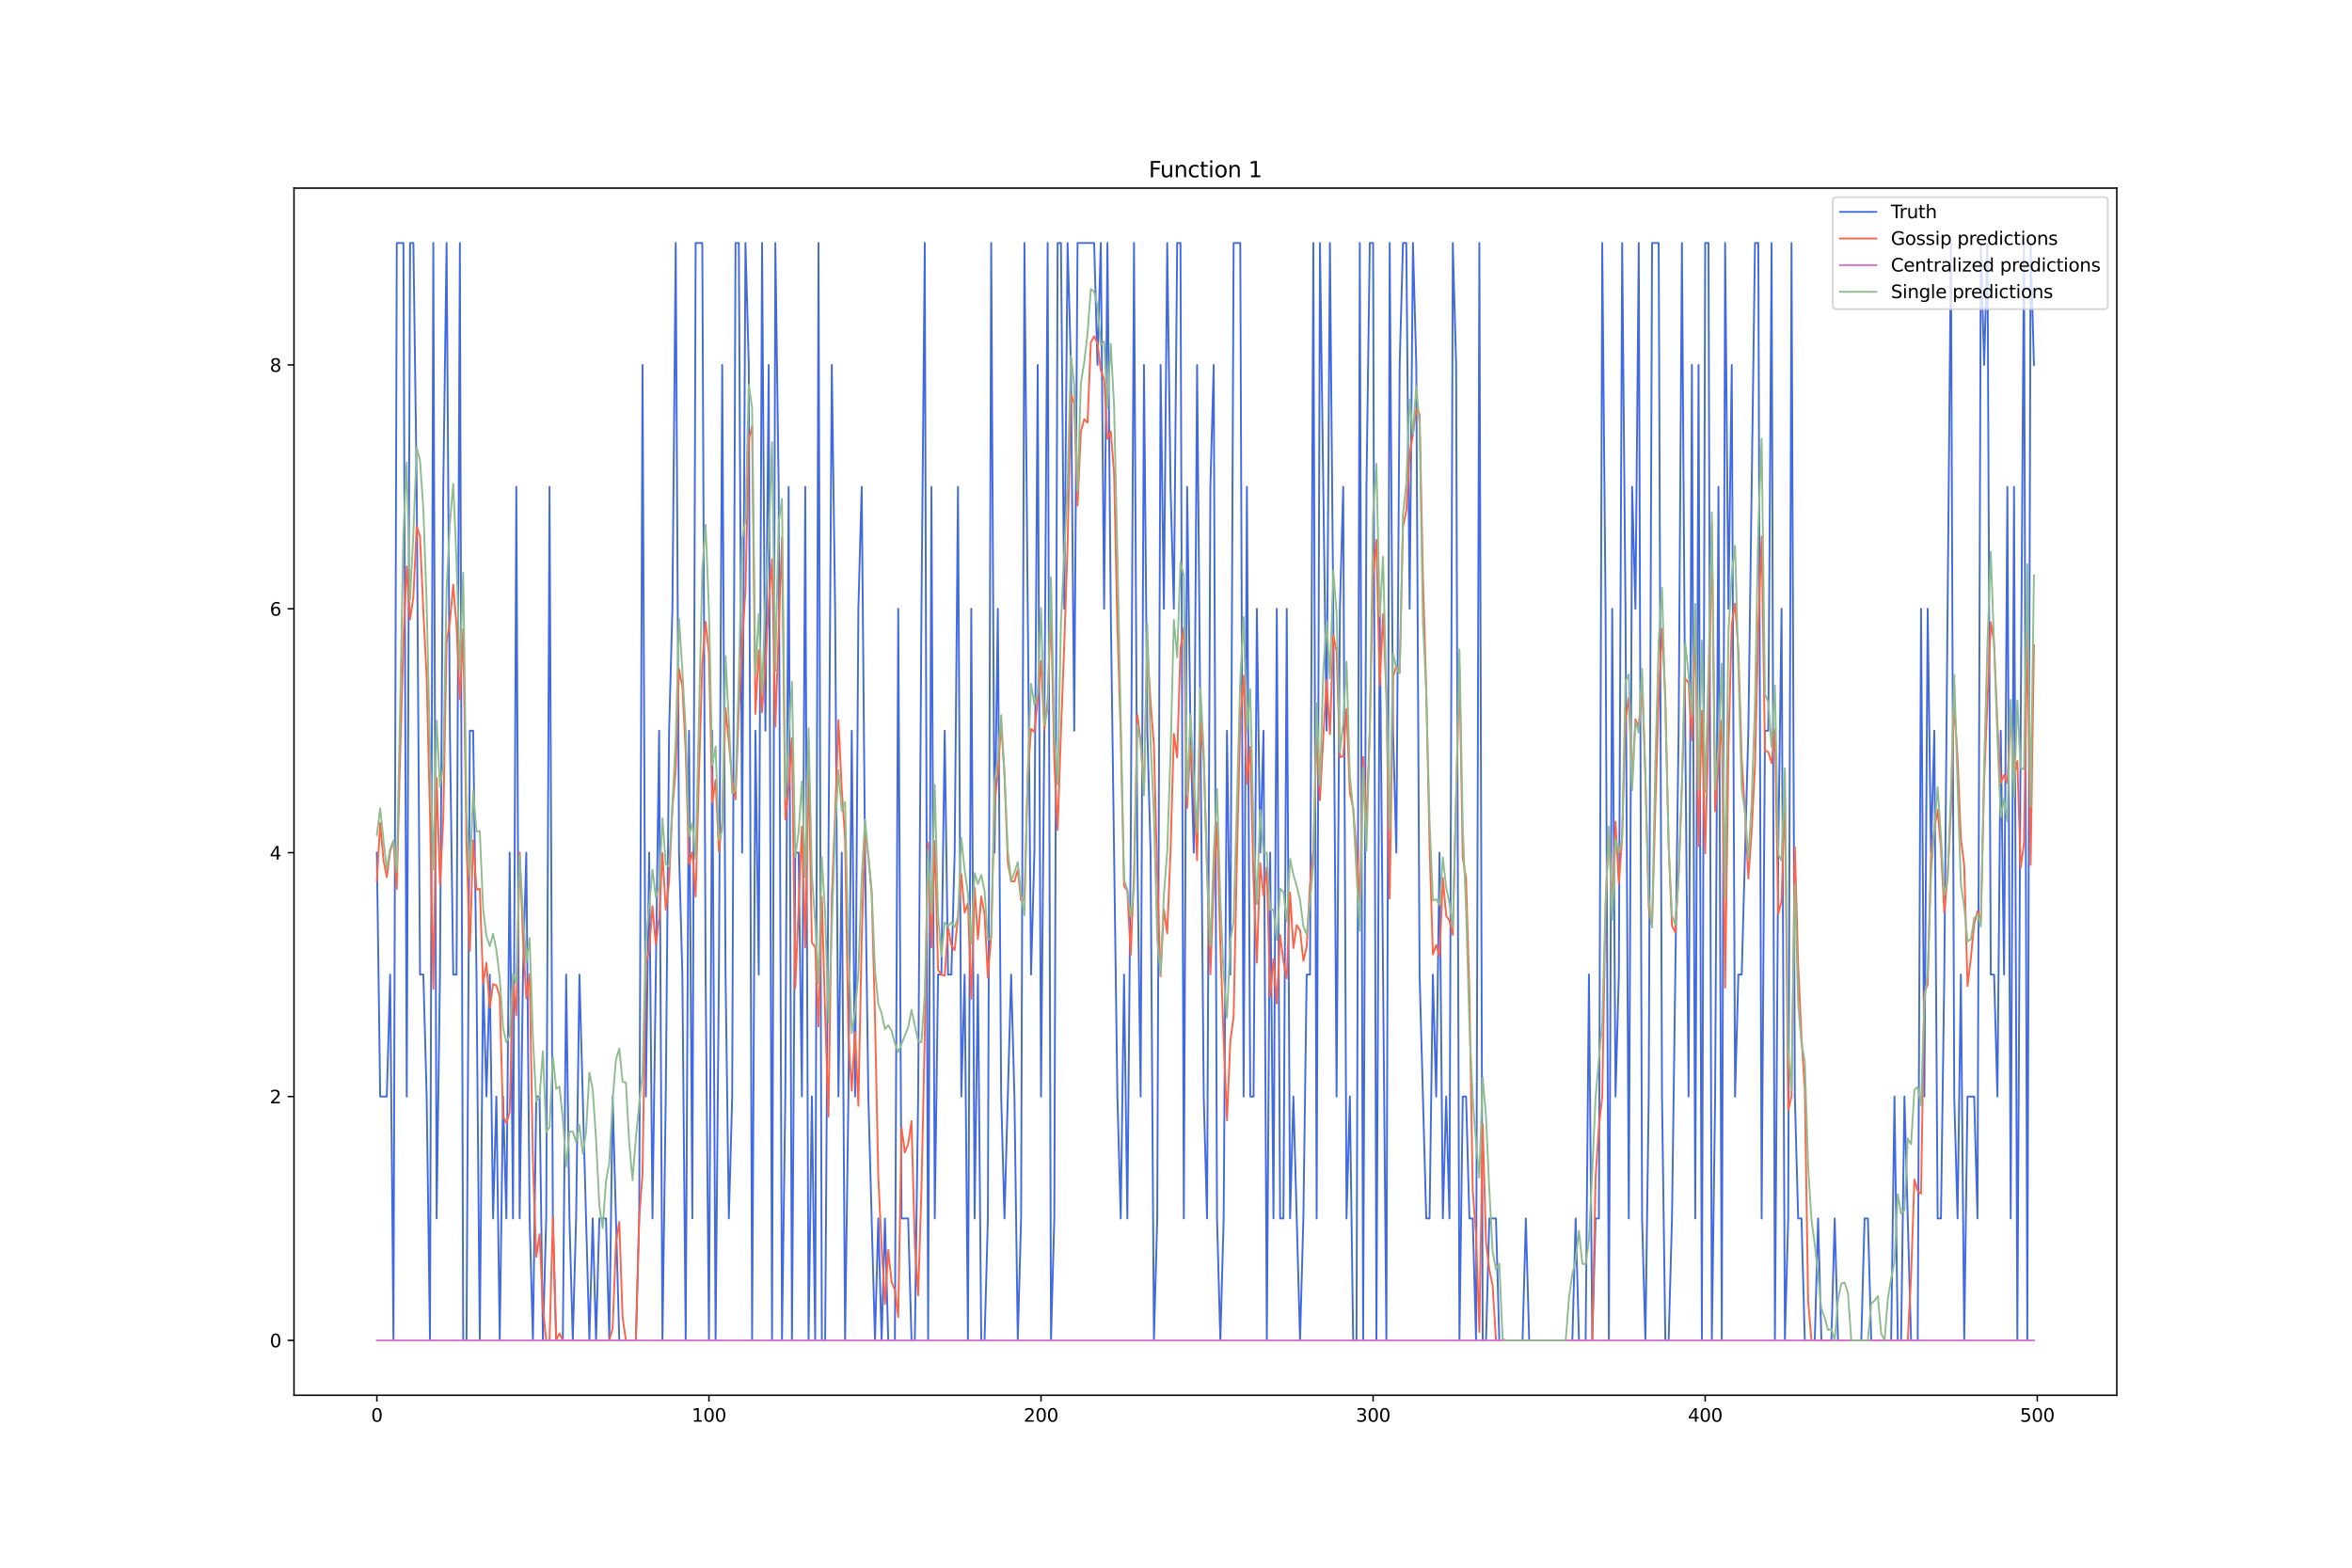 <?xml version="1.0" encoding="utf-8" standalone="no"?>
<!DOCTYPE svg PUBLIC "-//W3C//DTD SVG 1.1//EN"
  "http://www.w3.org/Graphics/SVG/1.1/DTD/svg11.dtd">
<svg xmlns:xlink="http://www.w3.org/1999/xlink" width="1296pt" height="864pt" viewBox="0 0 1296 864" xmlns="http://www.w3.org/2000/svg" version="1.1">
 <defs>
  <style type="text/css">*{stroke-linejoin: round; stroke-linecap: butt}</style>
 </defs>
 <g id="figure_1">
  <g id="patch_1">
   <path d="M 0 864 
L 1296 864 
L 1296 0 
L 0 0 
z
" style="fill: #ffffff"/>
  </g>
  <g id="axes_1">
   <g id="patch_2">
    <path d="M 162 768.96 
L 1166.4 768.96 
L 1166.4 103.68 
L 162 103.68 
z
" style="fill: #ffffff"/>
   </g>
   <g id="matplotlib.axis_1">
    <g id="xtick_1">
     <g id="line2d_1">
      <defs>
       <path id="maaa4a2c8b3" d="M 0 0 
L 0 3.5 
" style="stroke: #000000; stroke-width: 0.8"/>
      </defs>
      <g>
       <use xlink:href="#maaa4a2c8b3" x="207.655" y="768.96" style="stroke: #000000; stroke-width: 0.8"/>
      </g>
     </g>
     <g id="text_1">
      <!-- 0 -->
      <g transform="translate(204.473 783.558) scale(0.1 -0.1)">
       <defs>
        <path id="DejaVuSans-30" d="M 2034 4250 
Q 1547 4250 1301 3770 
Q 1056 3291 1056 2328 
Q 1056 1369 1301 889 
Q 1547 409 2034 409 
Q 2525 409 2770 889 
Q 3016 1369 3016 2328 
Q 3016 3291 2770 3770 
Q 2525 4250 2034 4250 
z
M 2034 4750 
Q 2819 4750 3233 4129 
Q 3647 3509 3647 2328 
Q 3647 1150 3233 529 
Q 2819 -91 2034 -91 
Q 1250 -91 836 529 
Q 422 1150 422 2328 
Q 422 3509 836 4129 
Q 1250 4750 2034 4750 
z
" transform="scale(0.016)"/>
       </defs>
       <use xlink:href="#DejaVuSans-30"/>
      </g>
     </g>
    </g>
    <g id="xtick_2">
     <g id="line2d_2">
      <g>
       <use xlink:href="#maaa4a2c8b3" x="390.639" y="768.96" style="stroke: #000000; stroke-width: 0.8"/>
      </g>
     </g>
     <g id="text_2">
      <!-- 100 -->
      <g transform="translate(381.095 783.558) scale(0.1 -0.1)">
       <defs>
        <path id="DejaVuSans-31" d="M 794 531 
L 1825 531 
L 1825 4091 
L 703 3866 
L 703 4441 
L 1819 4666 
L 2450 4666 
L 2450 531 
L 3481 531 
L 3481 0 
L 794 0 
L 794 531 
z
" transform="scale(0.016)"/>
       </defs>
       <use xlink:href="#DejaVuSans-31"/>
       <use xlink:href="#DejaVuSans-30" x="63.623"/>
       <use xlink:href="#DejaVuSans-30" x="127.246"/>
      </g>
     </g>
    </g>
    <g id="xtick_3">
     <g id="line2d_3">
      <g>
       <use xlink:href="#maaa4a2c8b3" x="573.623" y="768.96" style="stroke: #000000; stroke-width: 0.8"/>
      </g>
     </g>
     <g id="text_3">
      <!-- 200 -->
      <g transform="translate(564.079 783.558) scale(0.1 -0.1)">
       <defs>
        <path id="DejaVuSans-32" d="M 1228 531 
L 3431 531 
L 3431 0 
L 469 0 
L 469 531 
Q 828 903 1448 1529 
Q 2069 2156 2228 2338 
Q 2531 2678 2651 2914 
Q 2772 3150 2772 3378 
Q 2772 3750 2511 3984 
Q 2250 4219 1831 4219 
Q 1534 4219 1204 4116 
Q 875 4013 500 3803 
L 500 4441 
Q 881 4594 1212 4672 
Q 1544 4750 1819 4750 
Q 2544 4750 2975 4387 
Q 3406 4025 3406 3419 
Q 3406 3131 3298 2873 
Q 3191 2616 2906 2266 
Q 2828 2175 2409 1742 
Q 1991 1309 1228 531 
z
" transform="scale(0.016)"/>
       </defs>
       <use xlink:href="#DejaVuSans-32"/>
       <use xlink:href="#DejaVuSans-30" x="63.623"/>
       <use xlink:href="#DejaVuSans-30" x="127.246"/>
      </g>
     </g>
    </g>
    <g id="xtick_4">
     <g id="line2d_4">
      <g>
       <use xlink:href="#maaa4a2c8b3" x="756.607" y="768.96" style="stroke: #000000; stroke-width: 0.8"/>
      </g>
     </g>
     <g id="text_4">
      <!-- 300 -->
      <g transform="translate(747.063 783.558) scale(0.1 -0.1)">
       <defs>
        <path id="DejaVuSans-33" d="M 2597 2516 
Q 3050 2419 3304 2112 
Q 3559 1806 3559 1356 
Q 3559 666 3084 287 
Q 2609 -91 1734 -91 
Q 1441 -91 1130 -33 
Q 819 25 488 141 
L 488 750 
Q 750 597 1062 519 
Q 1375 441 1716 441 
Q 2309 441 2620 675 
Q 2931 909 2931 1356 
Q 2931 1769 2642 2001 
Q 2353 2234 1838 2234 
L 1294 2234 
L 1294 2753 
L 1863 2753 
Q 2328 2753 2575 2939 
Q 2822 3125 2822 3475 
Q 2822 3834 2567 4026 
Q 2313 4219 1838 4219 
Q 1578 4219 1281 4162 
Q 984 4106 628 3988 
L 628 4550 
Q 988 4650 1302 4700 
Q 1616 4750 1894 4750 
Q 2613 4750 3031 4423 
Q 3450 4097 3450 3541 
Q 3450 3153 3228 2886 
Q 3006 2619 2597 2516 
z
" transform="scale(0.016)"/>
       </defs>
       <use xlink:href="#DejaVuSans-33"/>
       <use xlink:href="#DejaVuSans-30" x="63.623"/>
       <use xlink:href="#DejaVuSans-30" x="127.246"/>
      </g>
     </g>
    </g>
    <g id="xtick_5">
     <g id="line2d_5">
      <g>
       <use xlink:href="#maaa4a2c8b3" x="939.591" y="768.96" style="stroke: #000000; stroke-width: 0.8"/>
      </g>
     </g>
     <g id="text_5">
      <!-- 400 -->
      <g transform="translate(930.047 783.558) scale(0.1 -0.1)">
       <defs>
        <path id="DejaVuSans-34" d="M 2419 4116 
L 825 1625 
L 2419 1625 
L 2419 4116 
z
M 2253 4666 
L 3047 4666 
L 3047 1625 
L 3713 1625 
L 3713 1100 
L 3047 1100 
L 3047 0 
L 2419 0 
L 2419 1100 
L 313 1100 
L 313 1709 
L 2253 4666 
z
" transform="scale(0.016)"/>
       </defs>
       <use xlink:href="#DejaVuSans-34"/>
       <use xlink:href="#DejaVuSans-30" x="63.623"/>
       <use xlink:href="#DejaVuSans-30" x="127.246"/>
      </g>
     </g>
    </g>
    <g id="xtick_6">
     <g id="line2d_6">
      <g>
       <use xlink:href="#maaa4a2c8b3" x="1122.575" y="768.96" style="stroke: #000000; stroke-width: 0.8"/>
      </g>
     </g>
     <g id="text_6">
      <!-- 500 -->
      <g transform="translate(1113.032 783.558) scale(0.1 -0.1)">
       <defs>
        <path id="DejaVuSans-35" d="M 691 4666 
L 3169 4666 
L 3169 4134 
L 1269 4134 
L 1269 2991 
Q 1406 3038 1543 3061 
Q 1681 3084 1819 3084 
Q 2600 3084 3056 2656 
Q 3513 2228 3513 1497 
Q 3513 744 3044 326 
Q 2575 -91 1722 -91 
Q 1428 -91 1123 -41 
Q 819 9 494 109 
L 494 744 
Q 775 591 1075 516 
Q 1375 441 1709 441 
Q 2250 441 2565 725 
Q 2881 1009 2881 1497 
Q 2881 1984 2565 2268 
Q 2250 2553 1709 2553 
Q 1456 2553 1204 2497 
Q 953 2441 691 2322 
L 691 4666 
z
" transform="scale(0.016)"/>
       </defs>
       <use xlink:href="#DejaVuSans-35"/>
       <use xlink:href="#DejaVuSans-30" x="63.623"/>
       <use xlink:href="#DejaVuSans-30" x="127.246"/>
      </g>
     </g>
    </g>
   </g>
   <g id="matplotlib.axis_2">
    <g id="ytick_1">
     <g id="line2d_7">
      <defs>
       <path id="m5e664f45be" d="M 0 0 
L -3.5 0 
" style="stroke: #000000; stroke-width: 0.8"/>
      </defs>
      <g>
       <use xlink:href="#m5e664f45be" x="162" y="738.72" style="stroke: #000000; stroke-width: 0.8"/>
      </g>
     </g>
     <g id="text_7">
      <!-- 0 -->
      <g transform="translate(148.637 742.519) scale(0.1 -0.1)">
       <use xlink:href="#DejaVuSans-30"/>
      </g>
     </g>
    </g>
    <g id="ytick_2">
     <g id="line2d_8">
      <g>
       <use xlink:href="#m5e664f45be" x="162" y="604.32" style="stroke: #000000; stroke-width: 0.8"/>
      </g>
     </g>
     <g id="text_8">
      <!-- 2 -->
      <g transform="translate(148.637 608.119) scale(0.1 -0.1)">
       <use xlink:href="#DejaVuSans-32"/>
      </g>
     </g>
    </g>
    <g id="ytick_3">
     <g id="line2d_9">
      <g>
       <use xlink:href="#m5e664f45be" x="162" y="469.92" style="stroke: #000000; stroke-width: 0.8"/>
      </g>
     </g>
     <g id="text_9">
      <!-- 4 -->
      <g transform="translate(148.637 473.719) scale(0.1 -0.1)">
       <use xlink:href="#DejaVuSans-34"/>
      </g>
     </g>
    </g>
    <g id="ytick_4">
     <g id="line2d_10">
      <g>
       <use xlink:href="#m5e664f45be" x="162" y="335.52" style="stroke: #000000; stroke-width: 0.8"/>
      </g>
     </g>
     <g id="text_10">
      <!-- 6 -->
      <g transform="translate(148.637 339.319) scale(0.1 -0.1)">
       <defs>
        <path id="DejaVuSans-36" d="M 2113 2584 
Q 1688 2584 1439 2293 
Q 1191 2003 1191 1497 
Q 1191 994 1439 701 
Q 1688 409 2113 409 
Q 2538 409 2786 701 
Q 3034 994 3034 1497 
Q 3034 2003 2786 2293 
Q 2538 2584 2113 2584 
z
M 3366 4563 
L 3366 3988 
Q 3128 4100 2886 4159 
Q 2644 4219 2406 4219 
Q 1781 4219 1451 3797 
Q 1122 3375 1075 2522 
Q 1259 2794 1537 2939 
Q 1816 3084 2150 3084 
Q 2853 3084 3261 2657 
Q 3669 2231 3669 1497 
Q 3669 778 3244 343 
Q 2819 -91 2113 -91 
Q 1303 -91 875 529 
Q 447 1150 447 2328 
Q 447 3434 972 4092 
Q 1497 4750 2381 4750 
Q 2619 4750 2861 4703 
Q 3103 4656 3366 4563 
z
" transform="scale(0.016)"/>
       </defs>
       <use xlink:href="#DejaVuSans-36"/>
      </g>
     </g>
    </g>
    <g id="ytick_5">
     <g id="line2d_11">
      <g>
       <use xlink:href="#m5e664f45be" x="162" y="201.12" style="stroke: #000000; stroke-width: 0.8"/>
      </g>
     </g>
     <g id="text_11">
      <!-- 8 -->
      <g transform="translate(148.637 204.919) scale(0.1 -0.1)">
       <defs>
        <path id="DejaVuSans-38" d="M 2034 2216 
Q 1584 2216 1326 1975 
Q 1069 1734 1069 1313 
Q 1069 891 1326 650 
Q 1584 409 2034 409 
Q 2484 409 2743 651 
Q 3003 894 3003 1313 
Q 3003 1734 2745 1975 
Q 2488 2216 2034 2216 
z
M 1403 2484 
Q 997 2584 770 2862 
Q 544 3141 544 3541 
Q 544 4100 942 4425 
Q 1341 4750 2034 4750 
Q 2731 4750 3128 4425 
Q 3525 4100 3525 3541 
Q 3525 3141 3298 2862 
Q 3072 2584 2669 2484 
Q 3125 2378 3379 2068 
Q 3634 1759 3634 1313 
Q 3634 634 3220 271 
Q 2806 -91 2034 -91 
Q 1263 -91 848 271 
Q 434 634 434 1313 
Q 434 1759 690 2068 
Q 947 2378 1403 2484 
z
M 1172 3481 
Q 1172 3119 1398 2916 
Q 1625 2713 2034 2713 
Q 2441 2713 2670 2916 
Q 2900 3119 2900 3481 
Q 2900 3844 2670 4047 
Q 2441 4250 2034 4250 
Q 1625 4250 1398 4047 
Q 1172 3844 1172 3481 
z
" transform="scale(0.016)"/>
       </defs>
       <use xlink:href="#DejaVuSans-38"/>
      </g>
     </g>
    </g>
   </g>
   <g id="line2d_12">
    <path d="M 207.655 469.92 
L 209.484 604.32 
L 213.144 604.32 
L 214.974 537.12 
L 216.804 738.72 
L 218.634 133.92 
L 222.293 133.92 
L 224.123 604.32 
L 225.953 133.92 
L 227.783 133.92 
L 229.613 268.32 
L 231.442 537.12 
L 233.272 537.12 
L 235.102 604.32 
L 236.932 738.72 
L 238.762 133.92 
L 240.592 671.52 
L 242.422 537.12 
L 244.251 268.32 
L 246.081 133.92 
L 247.911 402.72 
L 249.741 537.12 
L 251.571 537.12 
L 253.401 133.92 
L 255.23 738.72 
L 257.06 738.72 
L 258.89 402.72 
L 260.72 402.72 
L 262.55 537.12 
L 264.38 738.72 
L 266.209 537.12 
L 268.039 604.32 
L 269.869 537.12 
L 271.699 671.52 
L 273.529 604.32 
L 275.359 738.72 
L 277.189 604.32 
L 279.018 671.52 
L 280.848 469.92 
L 282.678 671.52 
L 284.508 268.32 
L 286.338 671.52 
L 288.168 537.12 
L 289.997 469.92 
L 291.827 671.52 
L 293.657 738.72 
L 295.487 604.32 
L 297.317 604.32 
L 299.147 738.72 
L 300.976 671.52 
L 302.806 268.32 
L 304.636 671.52 
L 306.466 738.72 
L 310.126 738.72 
L 311.956 537.12 
L 313.785 671.52 
L 315.615 738.72 
L 317.445 671.52 
L 319.275 537.12 
L 324.764 738.72 
L 326.594 671.52 
L 328.424 738.72 
L 330.254 671.52 
L 333.914 671.52 
L 335.743 738.72 
L 337.573 604.32 
L 341.233 738.72 
L 350.382 738.72 
L 352.212 671.52 
L 354.042 201.12 
L 355.872 604.32 
L 357.702 469.92 
L 359.531 671.52 
L 363.191 402.72 
L 365.021 738.72 
L 366.851 604.32 
L 368.681 402.72 
L 370.51 335.52 
L 372.34 133.92 
L 374.17 469.92 
L 376 537.12 
L 377.83 738.72 
L 379.66 402.72 
L 381.489 671.52 
L 383.319 133.92 
L 386.979 133.92 
L 388.809 537.12 
L 390.639 738.72 
L 392.469 402.72 
L 394.298 738.72 
L 396.128 537.12 
L 397.958 201.12 
L 399.788 537.12 
L 401.618 671.52 
L 403.448 604.32 
L 405.277 133.92 
L 407.107 133.92 
L 408.937 469.92 
L 410.767 133.92 
L 412.597 201.12 
L 414.427 738.72 
L 416.256 402.72 
L 418.086 537.12 
L 419.916 133.92 
L 421.746 402.72 
L 423.576 201.12 
L 425.406 738.72 
L 427.236 133.92 
L 429.065 268.32 
L 430.895 738.72 
L 432.725 604.32 
L 434.555 268.32 
L 436.385 738.72 
L 438.215 469.92 
L 440.044 469.92 
L 441.874 604.32 
L 443.704 268.32 
L 445.534 738.72 
L 447.364 604.32 
L 449.194 738.72 
L 451.023 133.92 
L 452.853 738.72 
L 454.683 738.72 
L 458.343 201.12 
L 460.173 335.52 
L 462.003 604.32 
L 463.832 469.92 
L 465.662 738.72 
L 467.492 604.32 
L 469.322 402.72 
L 471.152 604.32 
L 472.982 335.52 
L 474.811 268.32 
L 476.641 469.92 
L 478.471 604.32 
L 482.131 738.72 
L 483.961 671.52 
L 485.79 738.72 
L 487.62 671.52 
L 489.45 738.72 
L 493.11 738.72 
L 494.94 335.52 
L 496.77 671.52 
L 500.429 671.52 
L 502.259 738.72 
L 504.089 738.72 
L 505.919 604.32 
L 507.749 335.52 
L 509.578 133.92 
L 511.408 738.72 
L 513.238 268.32 
L 515.068 671.52 
L 516.898 537.12 
L 518.728 537.12 
L 520.557 402.72 
L 522.387 537.12 
L 524.217 537.12 
L 526.047 469.92 
L 527.877 268.32 
L 529.707 604.32 
L 531.536 537.12 
L 533.366 738.72 
L 535.196 335.52 
L 537.026 671.52 
L 538.856 537.12 
L 540.686 738.72 
L 542.516 738.72 
L 544.345 671.52 
L 546.175 133.92 
L 548.005 469.92 
L 549.835 335.52 
L 551.665 604.32 
L 553.495 671.52 
L 557.154 537.12 
L 558.984 604.32 
L 560.814 738.72 
L 562.644 671.52 
L 564.474 133.92 
L 568.133 537.12 
L 569.963 469.92 
L 571.793 201.12 
L 573.623 604.32 
L 575.453 402.72 
L 577.283 133.92 
L 579.112 738.72 
L 580.942 671.52 
L 582.772 133.92 
L 584.602 133.92 
L 586.432 335.52 
L 588.262 133.92 
L 590.091 201.12 
L 591.921 402.72 
L 593.751 133.92 
L 602.9 133.92 
L 604.73 201.12 
L 606.56 133.92 
L 608.39 335.52 
L 610.22 133.92 
L 612.05 335.52 
L 615.709 604.32 
L 617.539 671.52 
L 619.369 537.12 
L 621.199 671.52 
L 623.029 469.92 
L 624.858 133.92 
L 626.688 469.92 
L 628.518 604.32 
L 630.348 201.12 
L 632.178 402.72 
L 634.008 469.92 
L 635.837 738.72 
L 637.667 671.52 
L 639.497 201.12 
L 641.327 335.52 
L 643.157 133.92 
L 644.987 268.32 
L 646.817 335.52 
L 648.646 133.92 
L 650.476 133.92 
L 652.306 671.52 
L 654.136 268.32 
L 655.966 402.72 
L 657.796 469.92 
L 659.625 201.12 
L 663.285 604.32 
L 665.115 671.52 
L 666.945 268.32 
L 668.775 201.12 
L 670.604 671.52 
L 672.434 738.72 
L 674.264 671.52 
L 676.094 402.72 
L 677.924 537.12 
L 679.754 133.92 
L 683.413 133.92 
L 685.243 604.32 
L 687.073 268.32 
L 688.903 604.32 
L 690.733 604.32 
L 692.563 335.52 
L 694.392 469.92 
L 696.222 402.72 
L 698.052 738.72 
L 699.882 469.92 
L 701.712 671.52 
L 703.542 335.52 
L 705.371 671.52 
L 707.201 671.52 
L 709.031 335.52 
L 710.861 671.52 
L 712.691 604.32 
L 716.35 738.72 
L 718.18 671.52 
L 720.01 537.12 
L 721.84 537.12 
L 723.67 133.92 
L 725.5 671.52 
L 727.33 133.92 
L 730.989 402.72 
L 732.819 133.92 
L 734.649 335.52 
L 736.479 604.32 
L 738.309 335.52 
L 740.138 268.32 
L 741.968 671.52 
L 743.798 604.32 
L 745.628 738.72 
L 747.458 738.72 
L 749.288 133.92 
L 751.117 738.72 
L 752.947 268.32 
L 754.777 133.92 
L 756.607 133.92 
L 758.437 738.72 
L 760.267 335.52 
L 763.926 738.72 
L 765.756 133.92 
L 767.586 402.72 
L 769.416 469.92 
L 771.246 201.12 
L 773.076 133.92 
L 774.905 133.92 
L 776.735 335.52 
L 778.565 133.92 
L 780.395 201.12 
L 782.225 537.12 
L 785.884 671.52 
L 787.714 671.52 
L 789.544 537.12 
L 791.374 604.32 
L 793.204 469.92 
L 795.034 671.52 
L 796.864 604.32 
L 798.693 671.52 
L 800.523 133.92 
L 802.353 201.12 
L 804.183 738.72 
L 806.013 604.32 
L 807.843 604.32 
L 809.672 671.52 
L 811.502 671.52 
L 813.332 738.72 
L 815.162 133.92 
L 816.992 738.72 
L 818.822 738.72 
L 820.651 671.52 
L 824.311 671.52 
L 826.141 738.72 
L 838.95 738.72 
L 840.78 671.52 
L 842.61 738.72 
L 866.397 738.72 
L 868.227 671.52 
L 870.057 738.72 
L 873.717 738.72 
L 875.547 537.12 
L 877.377 738.72 
L 879.206 671.52 
L 881.036 671.52 
L 882.866 133.92 
L 884.696 335.52 
L 886.526 738.72 
L 888.356 335.52 
L 890.185 604.32 
L 892.015 537.12 
L 893.845 133.92 
L 895.675 335.52 
L 897.505 671.52 
L 899.335 268.32 
L 901.164 335.52 
L 902.994 133.92 
L 904.824 671.52 
L 906.654 738.72 
L 908.484 604.32 
L 910.314 133.92 
L 913.973 133.92 
L 915.803 604.32 
L 917.633 738.72 
L 919.463 738.72 
L 921.293 671.52 
L 924.952 402.72 
L 926.782 133.92 
L 928.612 402.72 
L 930.442 604.32 
L 932.272 201.12 
L 934.102 671.52 
L 935.931 201.12 
L 937.761 738.72 
L 939.591 133.92 
L 941.421 133.92 
L 943.251 738.72 
L 945.081 604.32 
L 946.911 268.32 
L 948.74 738.72 
L 950.57 133.92 
L 952.4 335.52 
L 954.23 201.12 
L 956.06 604.32 
L 957.89 537.12 
L 959.719 537.12 
L 963.379 402.72 
L 967.039 133.92 
L 968.869 133.92 
L 970.698 671.52 
L 972.528 402.72 
L 974.358 402.72 
L 976.188 133.92 
L 978.018 738.72 
L 979.848 469.92 
L 981.678 335.52 
L 983.507 738.72 
L 985.337 671.52 
L 987.167 133.92 
L 988.997 604.32 
L 990.827 671.52 
L 992.657 671.52 
L 994.486 738.72 
L 999.976 738.72 
L 1001.806 671.52 
L 1003.636 738.72 
L 1009.125 738.72 
L 1010.955 671.52 
L 1012.785 738.72 
L 1025.594 738.72 
L 1027.424 671.52 
L 1029.253 671.52 
L 1031.083 738.72 
L 1042.062 738.72 
L 1043.892 604.32 
L 1045.722 738.72 
L 1047.552 738.72 
L 1049.382 604.32 
L 1053.041 738.72 
L 1056.701 738.72 
L 1058.531 335.52 
L 1060.361 604.32 
L 1062.191 335.52 
L 1064.02 469.92 
L 1065.85 402.72 
L 1067.68 671.52 
L 1069.51 671.52 
L 1071.34 537.12 
L 1074.999 133.92 
L 1076.829 604.32 
L 1078.659 671.52 
L 1080.489 537.12 
L 1082.319 738.72 
L 1084.149 604.32 
L 1087.808 604.32 
L 1089.638 671.52 
L 1091.468 133.92 
L 1093.298 201.12 
L 1095.128 133.92 
L 1096.958 537.12 
L 1098.787 537.12 
L 1100.617 604.32 
L 1102.447 402.72 
L 1104.277 537.12 
L 1106.107 268.32 
L 1107.937 671.52 
L 1109.766 268.32 
L 1111.596 738.72 
L 1113.426 402.72 
L 1115.256 133.92 
L 1117.086 738.72 
L 1118.916 133.92 
L 1120.745 201.12 
L 1120.745 201.12 
" clip-path="url(#pf66b11a7f6)" style="fill: none; stroke: #4169e1; stroke-linecap: square"/>
   </g>
   <g id="line2d_13">
    <path d="M 207.655 485.434 
L 209.484 453.496 
L 211.314 474.161 
L 213.144 483.428 
L 214.974 469.367 
L 216.804 463.306 
L 218.634 489.945 
L 220.463 417.363 
L 222.293 352.928 
L 224.123 312.095 
L 225.953 341.396 
L 227.783 328.967 
L 229.613 290.099 
L 231.442 295.72 
L 233.272 336.98 
L 235.102 373.145 
L 236.932 449.19 
L 238.762 544.956 
L 240.592 428.681 
L 242.422 487.847 
L 244.251 451.219 
L 246.081 353.959 
L 247.911 342.451 
L 249.741 322.198 
L 251.571 345.167 
L 253.401 385.404 
L 255.23 346.768 
L 257.06 464.894 
L 258.89 524.082 
L 260.72 463.125 
L 262.55 490.281 
L 264.38 489.704 
L 266.209 541.95 
L 268.039 530.671 
L 269.869 555.441 
L 271.699 542.356 
L 273.529 543.062 
L 275.359 549.505 
L 277.189 615.437 
L 279.018 618.977 
L 280.848 612.974 
L 282.678 540.409 
L 284.508 559.561 
L 286.338 469.88 
L 288.168 516.774 
L 289.997 550.174 
L 291.827 536.88 
L 293.657 640.259 
L 295.487 692.686 
L 297.317 680.264 
L 299.147 720.465 
L 300.976 738.72 
L 302.806 738.72 
L 304.636 670.938 
L 306.466 738.72 
L 308.296 734.814 
L 310.126 738.72 
L 335.743 738.72 
L 337.573 732.069 
L 339.403 685.046 
L 341.233 673.365 
L 343.063 726.087 
L 344.893 738.72 
L 350.382 738.72 
L 352.212 671.06 
L 354.042 647.006 
L 355.872 531.424 
L 357.702 523.575 
L 359.531 499.367 
L 361.361 520.449 
L 363.191 506.299 
L 365.021 470.059 
L 366.851 501.372 
L 368.681 486.108 
L 370.51 445.705 
L 372.34 423.935 
L 374.17 368.735 
L 376 378.585 
L 377.83 414.005 
L 379.66 476.208 
L 381.489 469.593 
L 383.319 494.23 
L 385.149 426.691 
L 386.979 365.621 
L 388.809 342.649 
L 390.639 360.367 
L 392.469 442.321 
L 394.298 429.959 
L 396.128 469.354 
L 397.958 453.127 
L 399.788 390.098 
L 401.618 409.285 
L 403.448 429.736 
L 405.277 440.572 
L 407.107 391.683 
L 408.937 354.113 
L 410.767 325.265 
L 412.597 242.426 
L 414.427 234.896 
L 416.256 393.48 
L 418.086 358.323 
L 419.916 392.441 
L 421.746 365.91 
L 423.576 332.585 
L 425.406 308.218 
L 427.236 400.536 
L 430.895 296.194 
L 432.725 451.664 
L 434.555 433.643 
L 436.385 406.736 
L 438.215 544.664 
L 441.874 455.514 
L 443.704 522.269 
L 445.534 421.21 
L 447.364 519.555 
L 449.194 521.79 
L 451.023 565.828 
L 452.853 494.256 
L 454.683 559.674 
L 456.513 615.34 
L 458.343 493.976 
L 460.173 449.087 
L 462.003 396.854 
L 463.832 435.203 
L 465.662 462.499 
L 467.492 570.234 
L 469.322 601.133 
L 471.152 568.892 
L 472.982 609.428 
L 474.811 517.553 
L 476.641 457.487 
L 478.471 471.854 
L 480.301 492.325 
L 482.131 560.134 
L 483.961 648.722 
L 485.79 687.142 
L 487.62 718.777 
L 489.45 688.965 
L 491.28 706.613 
L 493.11 710.908 
L 494.94 725.928 
L 496.77 621.567 
L 498.599 635.18 
L 500.429 630.573 
L 502.259 617.869 
L 504.089 685.965 
L 505.919 714.037 
L 507.749 655.145 
L 509.578 570.293 
L 511.408 464.433 
L 513.238 522.228 
L 515.068 463.458 
L 516.898 534.471 
L 518.728 537.195 
L 520.557 537.685 
L 522.387 511.09 
L 524.217 520.966 
L 526.047 523.688 
L 527.877 505.269 
L 529.707 481.82 
L 531.536 502.998 
L 533.366 497.794 
L 535.196 550.51 
L 537.026 489.345 
L 538.856 517.672 
L 540.686 494.081 
L 542.516 503.759 
L 544.345 538.954 
L 546.175 515.425 
L 548.005 443.57 
L 549.835 426.12 
L 551.665 399.324 
L 553.495 426.576 
L 555.324 475.344 
L 557.154 485.71 
L 558.984 485.807 
L 560.814 479.453 
L 562.644 496.281 
L 564.474 495.521 
L 566.303 428.464 
L 568.133 401.733 
L 569.963 403.408 
L 571.793 385.608 
L 573.623 364.294 
L 575.453 402.165 
L 577.283 386.199 
L 579.112 336.085 
L 580.942 419.392 
L 582.772 457.545 
L 584.602 403.465 
L 586.432 355.176 
L 588.262 300.529 
L 590.091 217.207 
L 591.921 222.479 
L 593.751 278.705 
L 595.581 237.846 
L 597.411 231.088 
L 599.241 232.96 
L 601.07 188.637 
L 602.9 185.353 
L 604.73 189.106 
L 606.56 203.969 
L 608.39 209.15 
L 610.22 241.945 
L 612.05 237.815 
L 613.879 260.626 
L 615.709 345.317 
L 617.539 404.775 
L 619.369 488.355 
L 621.199 490.925 
L 623.029 526.485 
L 624.858 481.722 
L 626.688 393.766 
L 628.518 408.767 
L 630.348 435.362 
L 632.178 356.05 
L 634.008 387.094 
L 635.837 411.084 
L 637.667 482.384 
L 639.497 538.083 
L 641.327 501.054 
L 643.157 514.472 
L 644.987 468.977 
L 646.817 404.378 
L 648.646 417.485 
L 650.476 357.223 
L 652.306 345.998 
L 654.136 445.264 
L 655.966 410.72 
L 657.796 434.409 
L 659.625 474.155 
L 661.455 397.845 
L 663.285 419.579 
L 666.945 537.058 
L 668.775 486.819 
L 670.604 453.247 
L 672.434 520.419 
L 674.264 573.552 
L 676.094 617.405 
L 677.924 573.99 
L 679.754 560.284 
L 681.583 471.488 
L 683.413 396.798 
L 685.243 372.352 
L 687.073 432.152 
L 688.903 411.658 
L 690.733 486.228 
L 692.563 530.609 
L 694.392 475.665 
L 696.222 493.565 
L 698.052 477.92 
L 699.882 549.385 
L 701.712 528.524 
L 703.542 553.06 
L 705.371 515.348 
L 707.201 529.709 
L 709.031 539.271 
L 710.861 491.881 
L 712.691 522.504 
L 714.521 509.915 
L 716.35 512.671 
L 718.18 529.56 
L 720.01 521.793 
L 721.84 487.584 
L 723.67 468.005 
L 725.5 405.98 
L 727.33 441.011 
L 729.159 406.358 
L 730.989 374.781 
L 732.819 404.752 
L 734.649 350.148 
L 736.479 358.978 
L 738.309 417.369 
L 740.138 416.855 
L 741.968 390.691 
L 743.798 436.859 
L 745.628 445.485 
L 747.458 468.586 
L 749.288 496.77 
L 751.117 417.138 
L 752.947 453.37 
L 754.777 401.995 
L 756.607 316.843 
L 758.437 297.529 
L 760.267 377.69 
L 762.097 338.436 
L 763.926 382.48 
L 765.756 495.272 
L 767.586 373.23 
L 769.416 366.872 
L 771.246 370.446 
L 773.076 290.256 
L 774.905 281.461 
L 776.735 250.51 
L 778.565 239.417 
L 780.395 225.247 
L 782.225 228.298 
L 784.055 317.564 
L 785.884 380.17 
L 787.714 466.101 
L 789.544 526.02 
L 791.374 520.79 
L 793.204 526.895 
L 795.034 483.829 
L 796.864 504.644 
L 798.693 507.532 
L 800.523 515.291 
L 802.353 438.321 
L 804.183 368.32 
L 806.013 472.854 
L 807.843 484.252 
L 809.672 546.978 
L 811.502 655.976 
L 813.332 680.475 
L 815.162 734.033 
L 816.992 619.501 
L 818.822 684.682 
L 820.651 699.844 
L 822.481 708.613 
L 824.311 738.72 
L 877.377 738.72 
L 879.206 648.806 
L 881.036 620.865 
L 882.866 604.316 
L 884.696 498.132 
L 886.526 457.018 
L 888.356 500.571 
L 890.185 452.771 
L 892.015 487.035 
L 893.845 460.915 
L 895.675 396.795 
L 897.505 384.483 
L 899.335 430.133 
L 901.164 396.446 
L 902.994 400.804 
L 904.824 377.259 
L 906.654 428.408 
L 908.484 500.393 
L 910.314 510.714 
L 912.144 444.457 
L 913.973 383.289 
L 915.803 346.471 
L 917.633 384.397 
L 919.463 466.513 
L 921.293 510.284 
L 923.123 513.824 
L 924.952 482.137 
L 926.782 432.053 
L 928.612 374.092 
L 930.442 376.168 
L 932.272 407.956 
L 934.102 343.406 
L 935.931 466.394 
L 937.761 391.717 
L 939.591 470.338 
L 941.421 400.552 
L 943.251 289.17 
L 945.081 447.11 
L 948.74 396.926 
L 950.57 544.369 
L 952.4 412.803 
L 954.23 343.937 
L 956.06 332.604 
L 957.89 358.474 
L 959.719 418.514 
L 961.549 448.518 
L 963.379 484.176 
L 965.209 458.01 
L 967.039 421.842 
L 968.869 345.025 
L 970.698 295.76 
L 972.528 413.567 
L 974.358 414.468 
L 976.188 420.538 
L 978.018 401.959 
L 979.848 503.627 
L 981.678 496.428 
L 983.507 436.187 
L 985.337 611.8 
L 987.167 604.374 
L 988.997 466.808 
L 990.827 531.855 
L 992.657 571.459 
L 994.486 600.465 
L 996.316 717.042 
L 998.146 738.72 
L 1051.211 738.72 
L 1053.041 703.159 
L 1054.871 650.037 
L 1056.701 656.387 
L 1058.531 657.965 
L 1060.361 547.145 
L 1062.191 542.489 
L 1064.02 471.783 
L 1065.85 456.946 
L 1067.68 446.282 
L 1069.51 467.73 
L 1071.34 502.751 
L 1073.17 482.843 
L 1074.999 446.572 
L 1076.829 387.357 
L 1078.659 417.655 
L 1080.489 462.357 
L 1082.319 476.761 
L 1084.149 543.493 
L 1085.978 528.006 
L 1087.808 509.362 
L 1089.638 502.167 
L 1091.468 507.366 
L 1093.298 430.559 
L 1096.958 342.911 
L 1098.787 354.596 
L 1100.617 399.162 
L 1102.447 431.575 
L 1104.277 427.133 
L 1106.107 431.59 
L 1107.937 392.613 
L 1109.766 428.265 
L 1111.596 419.441 
L 1113.426 478.246 
L 1115.256 464.978 
L 1117.086 346.762 
L 1118.916 476.66 
L 1120.745 355.616 
L 1120.745 355.616 
" clip-path="url(#pf66b11a7f6)" style="fill: none; stroke: #ff6347; stroke-linecap: square"/>
   </g>
   <g id="line2d_14">
    <path d="M 207.655 738.72 
L 1120.745 738.72 
L 1120.745 738.72 
" clip-path="url(#pf66b11a7f6)" style="fill: none; stroke: #da70d6; stroke-linecap: square"/>
   </g>
   <g id="line2d_15">
    <path d="M 207.655 460.237 
L 209.484 445.531 
L 211.314 463.134 
L 213.144 478.988 
L 214.974 467.803 
L 216.804 463.323 
L 218.634 480.428 
L 220.463 390.607 
L 222.293 293.64 
L 224.123 254.947 
L 225.953 330.137 
L 227.783 293.715 
L 229.613 246.681 
L 231.442 253.832 
L 233.272 280.628 
L 235.102 333.006 
L 236.932 413.211 
L 238.762 479.249 
L 240.592 397.098 
L 242.422 433.556 
L 244.251 421.938 
L 246.081 324.918 
L 247.911 288.539 
L 249.741 266.574 
L 251.571 309.926 
L 253.401 369.455 
L 255.23 315.582 
L 257.06 447.642 
L 258.89 483.775 
L 260.72 436.12 
L 262.55 458.243 
L 264.38 458.044 
L 266.209 500.907 
L 268.039 515.987 
L 269.869 521.478 
L 271.699 514.689 
L 273.529 523.582 
L 275.359 538.97 
L 277.189 566.425 
L 279.018 574.462 
L 280.848 570.727 
L 282.678 536.639 
L 284.508 541.725 
L 286.338 471.826 
L 288.168 503.397 
L 289.997 530.778 
L 291.827 516.935 
L 293.657 571.832 
L 295.487 607.141 
L 297.317 604.392 
L 299.147 579.372 
L 300.976 624.075 
L 302.806 621.056 
L 304.636 582.209 
L 306.466 599.999 
L 308.296 598.896 
L 310.126 616.446 
L 311.956 642.884 
L 313.785 623.714 
L 315.615 623.67 
L 317.445 629.324 
L 319.275 619.948 
L 321.105 635.793 
L 322.935 624.012 
L 324.764 591.161 
L 326.594 600.222 
L 328.424 627.655 
L 330.254 664.501 
L 332.084 676.807 
L 333.914 650.986 
L 335.743 640.851 
L 337.573 606.247 
L 339.403 583.933 
L 341.233 577.925 
L 343.063 596.291 
L 344.893 596.572 
L 346.723 630.017 
L 348.552 650.44 
L 350.382 627.144 
L 352.212 608.454 
L 354.042 591.701 
L 355.872 519.184 
L 359.531 479.334 
L 361.361 494.421 
L 363.191 488.847 
L 365.021 451.015 
L 366.851 476.295 
L 368.681 477.755 
L 372.34 407.748 
L 374.17 341.038 
L 376 369.616 
L 377.83 402.165 
L 379.66 461.11 
L 381.489 453.41 
L 383.319 473.279 
L 385.149 396.16 
L 386.979 313.944 
L 388.809 289.189 
L 390.639 336.166 
L 392.469 421.878 
L 394.298 411.396 
L 396.128 463.122 
L 397.958 457.448 
L 399.788 361.559 
L 401.618 397.679 
L 403.448 437.178 
L 405.277 435.608 
L 407.107 374.207 
L 408.937 297.548 
L 410.767 286.692 
L 412.597 212.113 
L 414.427 224.711 
L 416.256 371.84 
L 418.086 338.477 
L 419.916 382.24 
L 421.746 330.341 
L 423.576 297.429 
L 425.406 243.696 
L 427.236 369.69 
L 429.065 288.292 
L 430.895 275.044 
L 432.725 439.776 
L 434.555 405.584 
L 436.385 375.7 
L 438.215 472.364 
L 440.044 458.504 
L 441.874 430.709 
L 443.704 483.323 
L 445.534 401.306 
L 447.364 482.297 
L 449.194 507.956 
L 451.023 542.303 
L 452.853 472.493 
L 454.683 503.88 
L 456.513 563.789 
L 460.173 456.592 
L 462.003 424.358 
L 463.832 446.897 
L 465.662 442.066 
L 467.492 522.325 
L 469.322 569.344 
L 471.152 557.452 
L 472.982 536.506 
L 474.811 483.806 
L 476.641 451.686 
L 478.471 471.947 
L 480.301 490.703 
L 482.131 534.535 
L 483.961 553.333 
L 485.79 558.432 
L 487.62 567.198 
L 489.45 565.039 
L 491.28 568.101 
L 493.11 575.021 
L 494.94 579.83 
L 500.429 566.264 
L 502.259 556.495 
L 505.919 573.93 
L 507.749 574.457 
L 509.578 547.804 
L 511.408 468.352 
L 513.238 503.589 
L 515.068 432.516 
L 516.898 504.431 
L 518.728 527.109 
L 520.557 508.362 
L 522.387 510.563 
L 524.217 508.445 
L 526.047 510.921 
L 527.877 505.174 
L 529.707 461.647 
L 531.536 479.506 
L 533.366 492.517 
L 535.196 520.03 
L 537.026 481.153 
L 538.856 487.201 
L 540.686 482.143 
L 542.516 491.076 
L 544.345 517.825 
L 546.175 517.089 
L 548.005 430.741 
L 549.835 417.75 
L 551.665 394.121 
L 553.495 426.419 
L 555.324 468.828 
L 557.154 485.544 
L 558.984 480.781 
L 560.814 475.153 
L 562.644 493.094 
L 564.474 504.406 
L 566.303 425.411 
L 568.133 376.84 
L 569.963 388.254 
L 571.793 382.488 
L 573.623 335.009 
L 575.453 399.954 
L 577.283 390.661 
L 579.112 318.162 
L 580.942 403.008 
L 582.772 432.405 
L 584.602 343.534 
L 588.262 266.079 
L 590.091 195.989 
L 591.921 212.198 
L 593.751 270.879 
L 595.581 211.178 
L 597.411 199.845 
L 599.241 184.059 
L 601.07 159.334 
L 602.9 160.758 
L 604.73 168.649 
L 606.56 190.037 
L 608.39 188.235 
L 610.22 224.849 
L 612.05 189.508 
L 613.879 223.53 
L 615.709 305.895 
L 619.369 484.876 
L 621.199 490.247 
L 623.029 505.017 
L 624.858 490.051 
L 626.688 399.268 
L 628.518 409.289 
L 630.348 438.298 
L 632.178 343.771 
L 634.008 409.623 
L 635.837 448.952 
L 637.667 517.249 
L 639.497 537.183 
L 641.327 493.018 
L 643.157 469.479 
L 644.987 415.416 
L 646.817 341.615 
L 648.646 362.293 
L 650.476 309.659 
L 652.306 317.454 
L 654.136 438.593 
L 655.966 393.584 
L 657.796 429.214 
L 659.625 458.825 
L 661.455 379.185 
L 663.285 414.124 
L 665.115 480.932 
L 666.945 521.284 
L 668.775 471.208 
L 670.604 434.74 
L 672.434 495.968 
L 674.264 537.7 
L 676.094 560.842 
L 677.924 518.719 
L 679.754 507.739 
L 683.413 374.539 
L 685.243 340.096 
L 687.073 402.917 
L 688.903 379.737 
L 690.733 457.511 
L 692.563 498.37 
L 694.392 446.301 
L 696.222 469.778 
L 698.052 469.99 
L 699.882 501.258 
L 701.712 501.26 
L 703.542 517.928 
L 705.371 489.754 
L 707.201 491.577 
L 709.031 507.874 
L 710.861 473.34 
L 712.691 482.025 
L 714.521 488.435 
L 716.35 495.968 
L 718.18 510.695 
L 720.01 514.882 
L 721.84 496.599 
L 723.67 476.247 
L 725.5 387.744 
L 727.33 432.623 
L 729.159 370.132 
L 730.989 342.186 
L 732.819 373.933 
L 734.649 314.549 
L 736.479 337.3 
L 738.309 414.544 
L 740.138 398.7 
L 741.968 364.595 
L 743.798 427.609 
L 745.628 445.861 
L 747.458 481.435 
L 749.288 513.109 
L 751.117 422.959 
L 752.947 469.094 
L 754.777 402.445 
L 756.607 283.682 
L 758.437 255.552 
L 760.267 339.902 
L 762.097 306.83 
L 765.756 456.958 
L 767.586 360.16 
L 769.416 368.062 
L 771.246 371.188 
L 773.076 283.611 
L 774.905 266.4 
L 776.735 220.074 
L 778.565 239.199 
L 780.395 212.811 
L 782.225 233.899 
L 784.055 342.473 
L 785.884 381.2 
L 787.714 452.365 
L 789.544 496.301 
L 791.374 495.581 
L 793.204 498.653 
L 795.034 472.425 
L 796.864 489.237 
L 798.693 497.7 
L 800.523 511.273 
L 802.353 441.035 
L 804.183 357.854 
L 806.013 456.14 
L 807.843 501.414 
L 809.672 565.111 
L 811.502 605.522 
L 813.332 629.284 
L 815.162 649 
L 816.992 593.838 
L 818.822 615.427 
L 820.651 655.78 
L 822.481 689.931 
L 824.311 699.694 
L 826.141 696.396 
L 827.971 737.889 
L 829.801 738.72 
L 862.738 738.72 
L 864.568 714.9 
L 866.397 702.14 
L 868.227 694.428 
L 870.057 678.363 
L 871.887 696.495 
L 873.717 696.792 
L 875.547 683.3 
L 877.377 645.328 
L 879.206 604.627 
L 881.036 583.67 
L 882.866 564.036 
L 884.696 498.569 
L 886.526 455.579 
L 888.356 507 
L 890.185 462.459 
L 892.015 469.753 
L 893.845 461.727 
L 895.675 375.749 
L 897.505 371.703 
L 899.335 435.499 
L 901.164 397.883 
L 902.994 403.834 
L 904.824 368.567 
L 906.654 426.883 
L 908.484 495.703 
L 910.314 511.187 
L 912.144 420.008 
L 913.973 353.587 
L 915.803 323.933 
L 917.633 389.692 
L 919.463 465.955 
L 921.293 504.435 
L 923.123 509.619 
L 924.952 482.48 
L 926.782 433.335 
L 928.612 354.486 
L 930.442 371.558 
L 932.272 394.28 
L 934.102 332.863 
L 935.931 435.365 
L 937.761 353.009 
L 939.591 436.499 
L 941.421 370.321 
L 943.251 282.331 
L 945.081 435.393 
L 946.911 411.068 
L 948.74 365.691 
L 950.57 494.473 
L 952.4 348.508 
L 954.23 316.288 
L 956.06 300.746 
L 959.719 435.209 
L 961.549 447.274 
L 963.379 473.394 
L 965.209 442.05 
L 967.039 387.894 
L 968.869 290.552 
L 970.698 241.801 
L 972.528 382.745 
L 974.358 386.742 
L 976.188 411.611 
L 978.018 377.89 
L 979.848 470.734 
L 981.678 474.339 
L 983.507 423.455 
L 985.337 578.99 
L 987.167 600.963 
L 988.997 487.342 
L 990.827 553.051 
L 992.657 575.415 
L 994.486 585.154 
L 996.316 643.061 
L 998.146 672.007 
L 999.976 686.042 
L 1001.806 702.392 
L 1003.636 721.464 
L 1005.465 726.343 
L 1007.295 733.058 
L 1009.125 732.296 
L 1010.955 738.72 
L 1012.785 716.331 
L 1014.615 707.343 
L 1016.444 706.853 
L 1018.274 712.656 
L 1020.104 738.72 
L 1029.253 738.72 
L 1031.083 718.471 
L 1032.913 716.834 
L 1034.743 714.324 
L 1036.573 734.962 
L 1038.403 738.72 
L 1040.232 715.81 
L 1042.062 704.734 
L 1043.892 695.448 
L 1045.722 658.172 
L 1047.552 668.956 
L 1049.382 666.923 
L 1051.211 627.506 
L 1053.041 630.646 
L 1054.871 600.604 
L 1056.701 598.991 
L 1058.531 609.237 
L 1060.361 551.629 
L 1062.191 536.209 
L 1064.02 482.537 
L 1065.85 457.15 
L 1067.68 433.806 
L 1069.51 461.001 
L 1071.34 493.175 
L 1073.17 484.914 
L 1074.999 437.111 
L 1076.829 371.972 
L 1078.659 432.65 
L 1080.489 487.555 
L 1082.319 499.803 
L 1084.149 518.916 
L 1085.978 517.719 
L 1087.808 505.96 
L 1089.638 503.832 
L 1091.468 510.659 
L 1093.298 421.481 
L 1095.128 354.545 
L 1096.958 304.08 
L 1100.617 406.786 
L 1102.447 450.292 
L 1104.277 440.139 
L 1106.107 452.586 
L 1107.937 385.707 
L 1109.766 439.659 
L 1111.596 386.013 
L 1113.426 423.276 
L 1115.256 423.999 
L 1117.086 311.023 
L 1118.916 444.505 
L 1120.745 317.129 
L 1120.745 317.129 
" clip-path="url(#pf66b11a7f6)" style="fill: none; stroke: #8fbc8f; stroke-linecap: square"/>
   </g>
   <g id="patch_3">
    <path d="M 162 768.96 
L 162 103.68 
" style="fill: none; stroke: #000000; stroke-width: 0.8; stroke-linejoin: miter; stroke-linecap: square"/>
   </g>
   <g id="patch_4">
    <path d="M 1166.4 768.96 
L 1166.4 103.68 
" style="fill: none; stroke: #000000; stroke-width: 0.8; stroke-linejoin: miter; stroke-linecap: square"/>
   </g>
   <g id="patch_5">
    <path d="M 162 768.96 
L 1166.4 768.96 
" style="fill: none; stroke: #000000; stroke-width: 0.8; stroke-linejoin: miter; stroke-linecap: square"/>
   </g>
   <g id="patch_6">
    <path d="M 162 103.68 
L 1166.4 103.68 
" style="fill: none; stroke: #000000; stroke-width: 0.8; stroke-linejoin: miter; stroke-linecap: square"/>
   </g>
   <g id="text_12">
    <!-- Function 1 -->
    <g transform="translate(632.958 97.68) scale(0.12 -0.12)">
     <defs>
      <path id="DejaVuSans-46" d="M 628 4666 
L 3309 4666 
L 3309 4134 
L 1259 4134 
L 1259 2759 
L 3109 2759 
L 3109 2228 
L 1259 2228 
L 1259 0 
L 628 0 
L 628 4666 
z
" transform="scale(0.016)"/>
      <path id="DejaVuSans-75" d="M 544 1381 
L 544 3500 
L 1119 3500 
L 1119 1403 
Q 1119 906 1312 657 
Q 1506 409 1894 409 
Q 2359 409 2629 706 
Q 2900 1003 2900 1516 
L 2900 3500 
L 3475 3500 
L 3475 0 
L 2900 0 
L 2900 538 
Q 2691 219 2414 64 
Q 2138 -91 1772 -91 
Q 1169 -91 856 284 
Q 544 659 544 1381 
z
M 1991 3584 
L 1991 3584 
z
" transform="scale(0.016)"/>
      <path id="DejaVuSans-6e" d="M 3513 2113 
L 3513 0 
L 2938 0 
L 2938 2094 
Q 2938 2591 2744 2837 
Q 2550 3084 2163 3084 
Q 1697 3084 1428 2787 
Q 1159 2491 1159 1978 
L 1159 0 
L 581 0 
L 581 3500 
L 1159 3500 
L 1159 2956 
Q 1366 3272 1645 3428 
Q 1925 3584 2291 3584 
Q 2894 3584 3203 3211 
Q 3513 2838 3513 2113 
z
" transform="scale(0.016)"/>
      <path id="DejaVuSans-63" d="M 3122 3366 
L 3122 2828 
Q 2878 2963 2633 3030 
Q 2388 3097 2138 3097 
Q 1578 3097 1268 2742 
Q 959 2388 959 1747 
Q 959 1106 1268 751 
Q 1578 397 2138 397 
Q 2388 397 2633 464 
Q 2878 531 3122 666 
L 3122 134 
Q 2881 22 2623 -34 
Q 2366 -91 2075 -91 
Q 1284 -91 818 406 
Q 353 903 353 1747 
Q 353 2603 823 3093 
Q 1294 3584 2113 3584 
Q 2378 3584 2631 3529 
Q 2884 3475 3122 3366 
z
" transform="scale(0.016)"/>
      <path id="DejaVuSans-74" d="M 1172 4494 
L 1172 3500 
L 2356 3500 
L 2356 3053 
L 1172 3053 
L 1172 1153 
Q 1172 725 1289 603 
Q 1406 481 1766 481 
L 2356 481 
L 2356 0 
L 1766 0 
Q 1100 0 847 248 
Q 594 497 594 1153 
L 594 3053 
L 172 3053 
L 172 3500 
L 594 3500 
L 594 4494 
L 1172 4494 
z
" transform="scale(0.016)"/>
      <path id="DejaVuSans-69" d="M 603 3500 
L 1178 3500 
L 1178 0 
L 603 0 
L 603 3500 
z
M 603 4863 
L 1178 4863 
L 1178 4134 
L 603 4134 
L 603 4863 
z
" transform="scale(0.016)"/>
      <path id="DejaVuSans-6f" d="M 1959 3097 
Q 1497 3097 1228 2736 
Q 959 2375 959 1747 
Q 959 1119 1226 758 
Q 1494 397 1959 397 
Q 2419 397 2687 759 
Q 2956 1122 2956 1747 
Q 2956 2369 2687 2733 
Q 2419 3097 1959 3097 
z
M 1959 3584 
Q 2709 3584 3137 3096 
Q 3566 2609 3566 1747 
Q 3566 888 3137 398 
Q 2709 -91 1959 -91 
Q 1206 -91 779 398 
Q 353 888 353 1747 
Q 353 2609 779 3096 
Q 1206 3584 1959 3584 
z
" transform="scale(0.016)"/>
      <path id="DejaVuSans-20" transform="scale(0.016)"/>
     </defs>
     <use xlink:href="#DejaVuSans-46"/>
     <use xlink:href="#DejaVuSans-75" x="52.02"/>
     <use xlink:href="#DejaVuSans-6e" x="115.398"/>
     <use xlink:href="#DejaVuSans-63" x="178.777"/>
     <use xlink:href="#DejaVuSans-74" x="233.758"/>
     <use xlink:href="#DejaVuSans-69" x="272.967"/>
     <use xlink:href="#DejaVuSans-6f" x="300.75"/>
     <use xlink:href="#DejaVuSans-6e" x="361.932"/>
     <use xlink:href="#DejaVuSans-20" x="425.311"/>
     <use xlink:href="#DejaVuSans-31" x="457.098"/>
    </g>
   </g>
   <g id="legend_1">
    <g id="patch_7">
     <path d="M 1011.906 170.393 
L 1159.4 170.393 
Q 1161.4 170.393 1161.4 168.393 
L 1161.4 110.68 
Q 1161.4 108.68 1159.4 108.68 
L 1011.906 108.68 
Q 1009.906 108.68 1009.906 110.68 
L 1009.906 168.393 
Q 1009.906 170.393 1011.906 170.393 
z
" style="fill: #ffffff; opacity: 0.8; stroke: #cccccc; stroke-linejoin: miter"/>
    </g>
    <g id="line2d_16">
     <path d="M 1013.906 116.778 
L 1023.906 116.778 
L 1033.906 116.778 
" style="fill: none; stroke: #4169e1; stroke-linecap: square"/>
    </g>
    <g id="text_13">
     <!-- Truth -->
     <g transform="translate(1041.906 120.278) scale(0.1 -0.1)">
      <defs>
       <path id="DejaVuSans-54" d="M -19 4666 
L 3928 4666 
L 3928 4134 
L 2272 4134 
L 2272 0 
L 1638 0 
L 1638 4134 
L -19 4134 
L -19 4666 
z
" transform="scale(0.016)"/>
       <path id="DejaVuSans-72" d="M 2631 2963 
Q 2534 3019 2420 3045 
Q 2306 3072 2169 3072 
Q 1681 3072 1420 2755 
Q 1159 2438 1159 1844 
L 1159 0 
L 581 0 
L 581 3500 
L 1159 3500 
L 1159 2956 
Q 1341 3275 1631 3429 
Q 1922 3584 2338 3584 
Q 2397 3584 2469 3576 
Q 2541 3569 2628 3553 
L 2631 2963 
z
" transform="scale(0.016)"/>
       <path id="DejaVuSans-68" d="M 3513 2113 
L 3513 0 
L 2938 0 
L 2938 2094 
Q 2938 2591 2744 2837 
Q 2550 3084 2163 3084 
Q 1697 3084 1428 2787 
Q 1159 2491 1159 1978 
L 1159 0 
L 581 0 
L 581 4863 
L 1159 4863 
L 1159 2956 
Q 1366 3272 1645 3428 
Q 1925 3584 2291 3584 
Q 2894 3584 3203 3211 
Q 3513 2838 3513 2113 
z
" transform="scale(0.016)"/>
      </defs>
      <use xlink:href="#DejaVuSans-54"/>
      <use xlink:href="#DejaVuSans-72" x="46.334"/>
      <use xlink:href="#DejaVuSans-75" x="87.447"/>
      <use xlink:href="#DejaVuSans-74" x="150.826"/>
      <use xlink:href="#DejaVuSans-68" x="190.035"/>
     </g>
    </g>
    <g id="line2d_17">
     <path d="M 1013.906 131.457 
L 1023.906 131.457 
L 1033.906 131.457 
" style="fill: none; stroke: #ff6347; stroke-linecap: square"/>
    </g>
    <g id="text_14">
     <!-- Gossip predictions -->
     <g transform="translate(1041.906 134.957) scale(0.1 -0.1)">
      <defs>
       <path id="DejaVuSans-47" d="M 3809 666 
L 3809 1919 
L 2778 1919 
L 2778 2438 
L 4434 2438 
L 4434 434 
Q 4069 175 3628 42 
Q 3188 -91 2688 -91 
Q 1594 -91 976 548 
Q 359 1188 359 2328 
Q 359 3472 976 4111 
Q 1594 4750 2688 4750 
Q 3144 4750 3555 4637 
Q 3966 4525 4313 4306 
L 4313 3634 
Q 3963 3931 3569 4081 
Q 3175 4231 2741 4231 
Q 1884 4231 1454 3753 
Q 1025 3275 1025 2328 
Q 1025 1384 1454 906 
Q 1884 428 2741 428 
Q 3075 428 3337 486 
Q 3600 544 3809 666 
z
" transform="scale(0.016)"/>
       <path id="DejaVuSans-73" d="M 2834 3397 
L 2834 2853 
Q 2591 2978 2328 3040 
Q 2066 3103 1784 3103 
Q 1356 3103 1142 2972 
Q 928 2841 928 2578 
Q 928 2378 1081 2264 
Q 1234 2150 1697 2047 
L 1894 2003 
Q 2506 1872 2764 1633 
Q 3022 1394 3022 966 
Q 3022 478 2636 193 
Q 2250 -91 1575 -91 
Q 1294 -91 989 -36 
Q 684 19 347 128 
L 347 722 
Q 666 556 975 473 
Q 1284 391 1588 391 
Q 1994 391 2212 530 
Q 2431 669 2431 922 
Q 2431 1156 2273 1281 
Q 2116 1406 1581 1522 
L 1381 1569 
Q 847 1681 609 1914 
Q 372 2147 372 2553 
Q 372 3047 722 3315 
Q 1072 3584 1716 3584 
Q 2034 3584 2315 3537 
Q 2597 3491 2834 3397 
z
" transform="scale(0.016)"/>
       <path id="DejaVuSans-70" d="M 1159 525 
L 1159 -1331 
L 581 -1331 
L 581 3500 
L 1159 3500 
L 1159 2969 
Q 1341 3281 1617 3432 
Q 1894 3584 2278 3584 
Q 2916 3584 3314 3078 
Q 3713 2572 3713 1747 
Q 3713 922 3314 415 
Q 2916 -91 2278 -91 
Q 1894 -91 1617 61 
Q 1341 213 1159 525 
z
M 3116 1747 
Q 3116 2381 2855 2742 
Q 2594 3103 2138 3103 
Q 1681 3103 1420 2742 
Q 1159 2381 1159 1747 
Q 1159 1113 1420 752 
Q 1681 391 2138 391 
Q 2594 391 2855 752 
Q 3116 1113 3116 1747 
z
" transform="scale(0.016)"/>
       <path id="DejaVuSans-65" d="M 3597 1894 
L 3597 1613 
L 953 1613 
Q 991 1019 1311 708 
Q 1631 397 2203 397 
Q 2534 397 2845 478 
Q 3156 559 3463 722 
L 3463 178 
Q 3153 47 2828 -22 
Q 2503 -91 2169 -91 
Q 1331 -91 842 396 
Q 353 884 353 1716 
Q 353 2575 817 3079 
Q 1281 3584 2069 3584 
Q 2775 3584 3186 3129 
Q 3597 2675 3597 1894 
z
M 3022 2063 
Q 3016 2534 2758 2815 
Q 2500 3097 2075 3097 
Q 1594 3097 1305 2825 
Q 1016 2553 972 2059 
L 3022 2063 
z
" transform="scale(0.016)"/>
       <path id="DejaVuSans-64" d="M 2906 2969 
L 2906 4863 
L 3481 4863 
L 3481 0 
L 2906 0 
L 2906 525 
Q 2725 213 2448 61 
Q 2172 -91 1784 -91 
Q 1150 -91 751 415 
Q 353 922 353 1747 
Q 353 2572 751 3078 
Q 1150 3584 1784 3584 
Q 2172 3584 2448 3432 
Q 2725 3281 2906 2969 
z
M 947 1747 
Q 947 1113 1208 752 
Q 1469 391 1925 391 
Q 2381 391 2643 752 
Q 2906 1113 2906 1747 
Q 2906 2381 2643 2742 
Q 2381 3103 1925 3103 
Q 1469 3103 1208 2742 
Q 947 2381 947 1747 
z
" transform="scale(0.016)"/>
      </defs>
      <use xlink:href="#DejaVuSans-47"/>
      <use xlink:href="#DejaVuSans-6f" x="77.49"/>
      <use xlink:href="#DejaVuSans-73" x="138.672"/>
      <use xlink:href="#DejaVuSans-73" x="190.771"/>
      <use xlink:href="#DejaVuSans-69" x="242.871"/>
      <use xlink:href="#DejaVuSans-70" x="270.654"/>
      <use xlink:href="#DejaVuSans-20" x="334.131"/>
      <use xlink:href="#DejaVuSans-70" x="365.918"/>
      <use xlink:href="#DejaVuSans-72" x="429.395"/>
      <use xlink:href="#DejaVuSans-65" x="468.258"/>
      <use xlink:href="#DejaVuSans-64" x="529.781"/>
      <use xlink:href="#DejaVuSans-69" x="593.258"/>
      <use xlink:href="#DejaVuSans-63" x="621.041"/>
      <use xlink:href="#DejaVuSans-74" x="676.021"/>
      <use xlink:href="#DejaVuSans-69" x="715.23"/>
      <use xlink:href="#DejaVuSans-6f" x="743.014"/>
      <use xlink:href="#DejaVuSans-6e" x="804.195"/>
      <use xlink:href="#DejaVuSans-73" x="867.574"/>
     </g>
    </g>
    <g id="line2d_18">
     <path d="M 1013.906 146.135 
L 1023.906 146.135 
L 1033.906 146.135 
" style="fill: none; stroke: #da70d6; stroke-linecap: square"/>
    </g>
    <g id="text_15">
     <!-- Centralized predictions -->
     <g transform="translate(1041.906 149.635) scale(0.1 -0.1)">
      <defs>
       <path id="DejaVuSans-43" d="M 4122 4306 
L 4122 3641 
Q 3803 3938 3442 4084 
Q 3081 4231 2675 4231 
Q 1875 4231 1450 3742 
Q 1025 3253 1025 2328 
Q 1025 1406 1450 917 
Q 1875 428 2675 428 
Q 3081 428 3442 575 
Q 3803 722 4122 1019 
L 4122 359 
Q 3791 134 3420 21 
Q 3050 -91 2638 -91 
Q 1578 -91 968 557 
Q 359 1206 359 2328 
Q 359 3453 968 4101 
Q 1578 4750 2638 4750 
Q 3056 4750 3426 4639 
Q 3797 4528 4122 4306 
z
" transform="scale(0.016)"/>
       <path id="DejaVuSans-61" d="M 2194 1759 
Q 1497 1759 1228 1600 
Q 959 1441 959 1056 
Q 959 750 1161 570 
Q 1363 391 1709 391 
Q 2188 391 2477 730 
Q 2766 1069 2766 1631 
L 2766 1759 
L 2194 1759 
z
M 3341 1997 
L 3341 0 
L 2766 0 
L 2766 531 
Q 2569 213 2275 61 
Q 1981 -91 1556 -91 
Q 1019 -91 701 211 
Q 384 513 384 1019 
Q 384 1609 779 1909 
Q 1175 2209 1959 2209 
L 2766 2209 
L 2766 2266 
Q 2766 2663 2505 2880 
Q 2244 3097 1772 3097 
Q 1472 3097 1187 3025 
Q 903 2953 641 2809 
L 641 3341 
Q 956 3463 1253 3523 
Q 1550 3584 1831 3584 
Q 2591 3584 2966 3190 
Q 3341 2797 3341 1997 
z
" transform="scale(0.016)"/>
       <path id="DejaVuSans-6c" d="M 603 4863 
L 1178 4863 
L 1178 0 
L 603 0 
L 603 4863 
z
" transform="scale(0.016)"/>
       <path id="DejaVuSans-7a" d="M 353 3500 
L 3084 3500 
L 3084 2975 
L 922 459 
L 3084 459 
L 3084 0 
L 275 0 
L 275 525 
L 2438 3041 
L 353 3041 
L 353 3500 
z
" transform="scale(0.016)"/>
      </defs>
      <use xlink:href="#DejaVuSans-43"/>
      <use xlink:href="#DejaVuSans-65" x="69.824"/>
      <use xlink:href="#DejaVuSans-6e" x="131.348"/>
      <use xlink:href="#DejaVuSans-74" x="194.727"/>
      <use xlink:href="#DejaVuSans-72" x="233.936"/>
      <use xlink:href="#DejaVuSans-61" x="275.049"/>
      <use xlink:href="#DejaVuSans-6c" x="336.328"/>
      <use xlink:href="#DejaVuSans-69" x="364.111"/>
      <use xlink:href="#DejaVuSans-7a" x="391.895"/>
      <use xlink:href="#DejaVuSans-65" x="444.385"/>
      <use xlink:href="#DejaVuSans-64" x="505.908"/>
      <use xlink:href="#DejaVuSans-20" x="569.385"/>
      <use xlink:href="#DejaVuSans-70" x="601.172"/>
      <use xlink:href="#DejaVuSans-72" x="664.648"/>
      <use xlink:href="#DejaVuSans-65" x="703.512"/>
      <use xlink:href="#DejaVuSans-64" x="765.035"/>
      <use xlink:href="#DejaVuSans-69" x="828.512"/>
      <use xlink:href="#DejaVuSans-63" x="856.295"/>
      <use xlink:href="#DejaVuSans-74" x="911.275"/>
      <use xlink:href="#DejaVuSans-69" x="950.484"/>
      <use xlink:href="#DejaVuSans-6f" x="978.268"/>
      <use xlink:href="#DejaVuSans-6e" x="1039.449"/>
      <use xlink:href="#DejaVuSans-73" x="1102.828"/>
     </g>
    </g>
    <g id="line2d_19">
     <path d="M 1013.906 160.813 
L 1023.906 160.813 
L 1033.906 160.813 
" style="fill: none; stroke: #8fbc8f; stroke-linecap: square"/>
    </g>
    <g id="text_16">
     <!-- Single predictions -->
     <g transform="translate(1041.906 164.313) scale(0.1 -0.1)">
      <defs>
       <path id="DejaVuSans-53" d="M 3425 4513 
L 3425 3897 
Q 3066 4069 2747 4153 
Q 2428 4238 2131 4238 
Q 1616 4238 1336 4038 
Q 1056 3838 1056 3469 
Q 1056 3159 1242 3001 
Q 1428 2844 1947 2747 
L 2328 2669 
Q 3034 2534 3370 2195 
Q 3706 1856 3706 1288 
Q 3706 609 3251 259 
Q 2797 -91 1919 -91 
Q 1588 -91 1214 -16 
Q 841 59 441 206 
L 441 856 
Q 825 641 1194 531 
Q 1563 422 1919 422 
Q 2459 422 2753 634 
Q 3047 847 3047 1241 
Q 3047 1584 2836 1778 
Q 2625 1972 2144 2069 
L 1759 2144 
Q 1053 2284 737 2584 
Q 422 2884 422 3419 
Q 422 4038 858 4394 
Q 1294 4750 2059 4750 
Q 2388 4750 2728 4690 
Q 3069 4631 3425 4513 
z
" transform="scale(0.016)"/>
       <path id="DejaVuSans-67" d="M 2906 1791 
Q 2906 2416 2648 2759 
Q 2391 3103 1925 3103 
Q 1463 3103 1205 2759 
Q 947 2416 947 1791 
Q 947 1169 1205 825 
Q 1463 481 1925 481 
Q 2391 481 2648 825 
Q 2906 1169 2906 1791 
z
M 3481 434 
Q 3481 -459 3084 -895 
Q 2688 -1331 1869 -1331 
Q 1566 -1331 1297 -1286 
Q 1028 -1241 775 -1147 
L 775 -588 
Q 1028 -725 1275 -790 
Q 1522 -856 1778 -856 
Q 2344 -856 2625 -561 
Q 2906 -266 2906 331 
L 2906 616 
Q 2728 306 2450 153 
Q 2172 0 1784 0 
Q 1141 0 747 490 
Q 353 981 353 1791 
Q 353 2603 747 3093 
Q 1141 3584 1784 3584 
Q 2172 3584 2450 3431 
Q 2728 3278 2906 2969 
L 2906 3500 
L 3481 3500 
L 3481 434 
z
" transform="scale(0.016)"/>
      </defs>
      <use xlink:href="#DejaVuSans-53"/>
      <use xlink:href="#DejaVuSans-69" x="63.477"/>
      <use xlink:href="#DejaVuSans-6e" x="91.26"/>
      <use xlink:href="#DejaVuSans-67" x="154.639"/>
      <use xlink:href="#DejaVuSans-6c" x="218.115"/>
      <use xlink:href="#DejaVuSans-65" x="245.898"/>
      <use xlink:href="#DejaVuSans-20" x="307.422"/>
      <use xlink:href="#DejaVuSans-70" x="339.209"/>
      <use xlink:href="#DejaVuSans-72" x="402.686"/>
      <use xlink:href="#DejaVuSans-65" x="441.549"/>
      <use xlink:href="#DejaVuSans-64" x="503.072"/>
      <use xlink:href="#DejaVuSans-69" x="566.549"/>
      <use xlink:href="#DejaVuSans-63" x="594.332"/>
      <use xlink:href="#DejaVuSans-74" x="649.312"/>
      <use xlink:href="#DejaVuSans-69" x="688.521"/>
      <use xlink:href="#DejaVuSans-6f" x="716.305"/>
      <use xlink:href="#DejaVuSans-6e" x="777.486"/>
      <use xlink:href="#DejaVuSans-73" x="840.865"/>
     </g>
    </g>
   </g>
  </g>
 </g>
 <defs>
  <clipPath id="pf66b11a7f6">
   <rect x="162" y="103.68" width="1004.4" height="665.28"/>
  </clipPath>
 </defs>
</svg>
